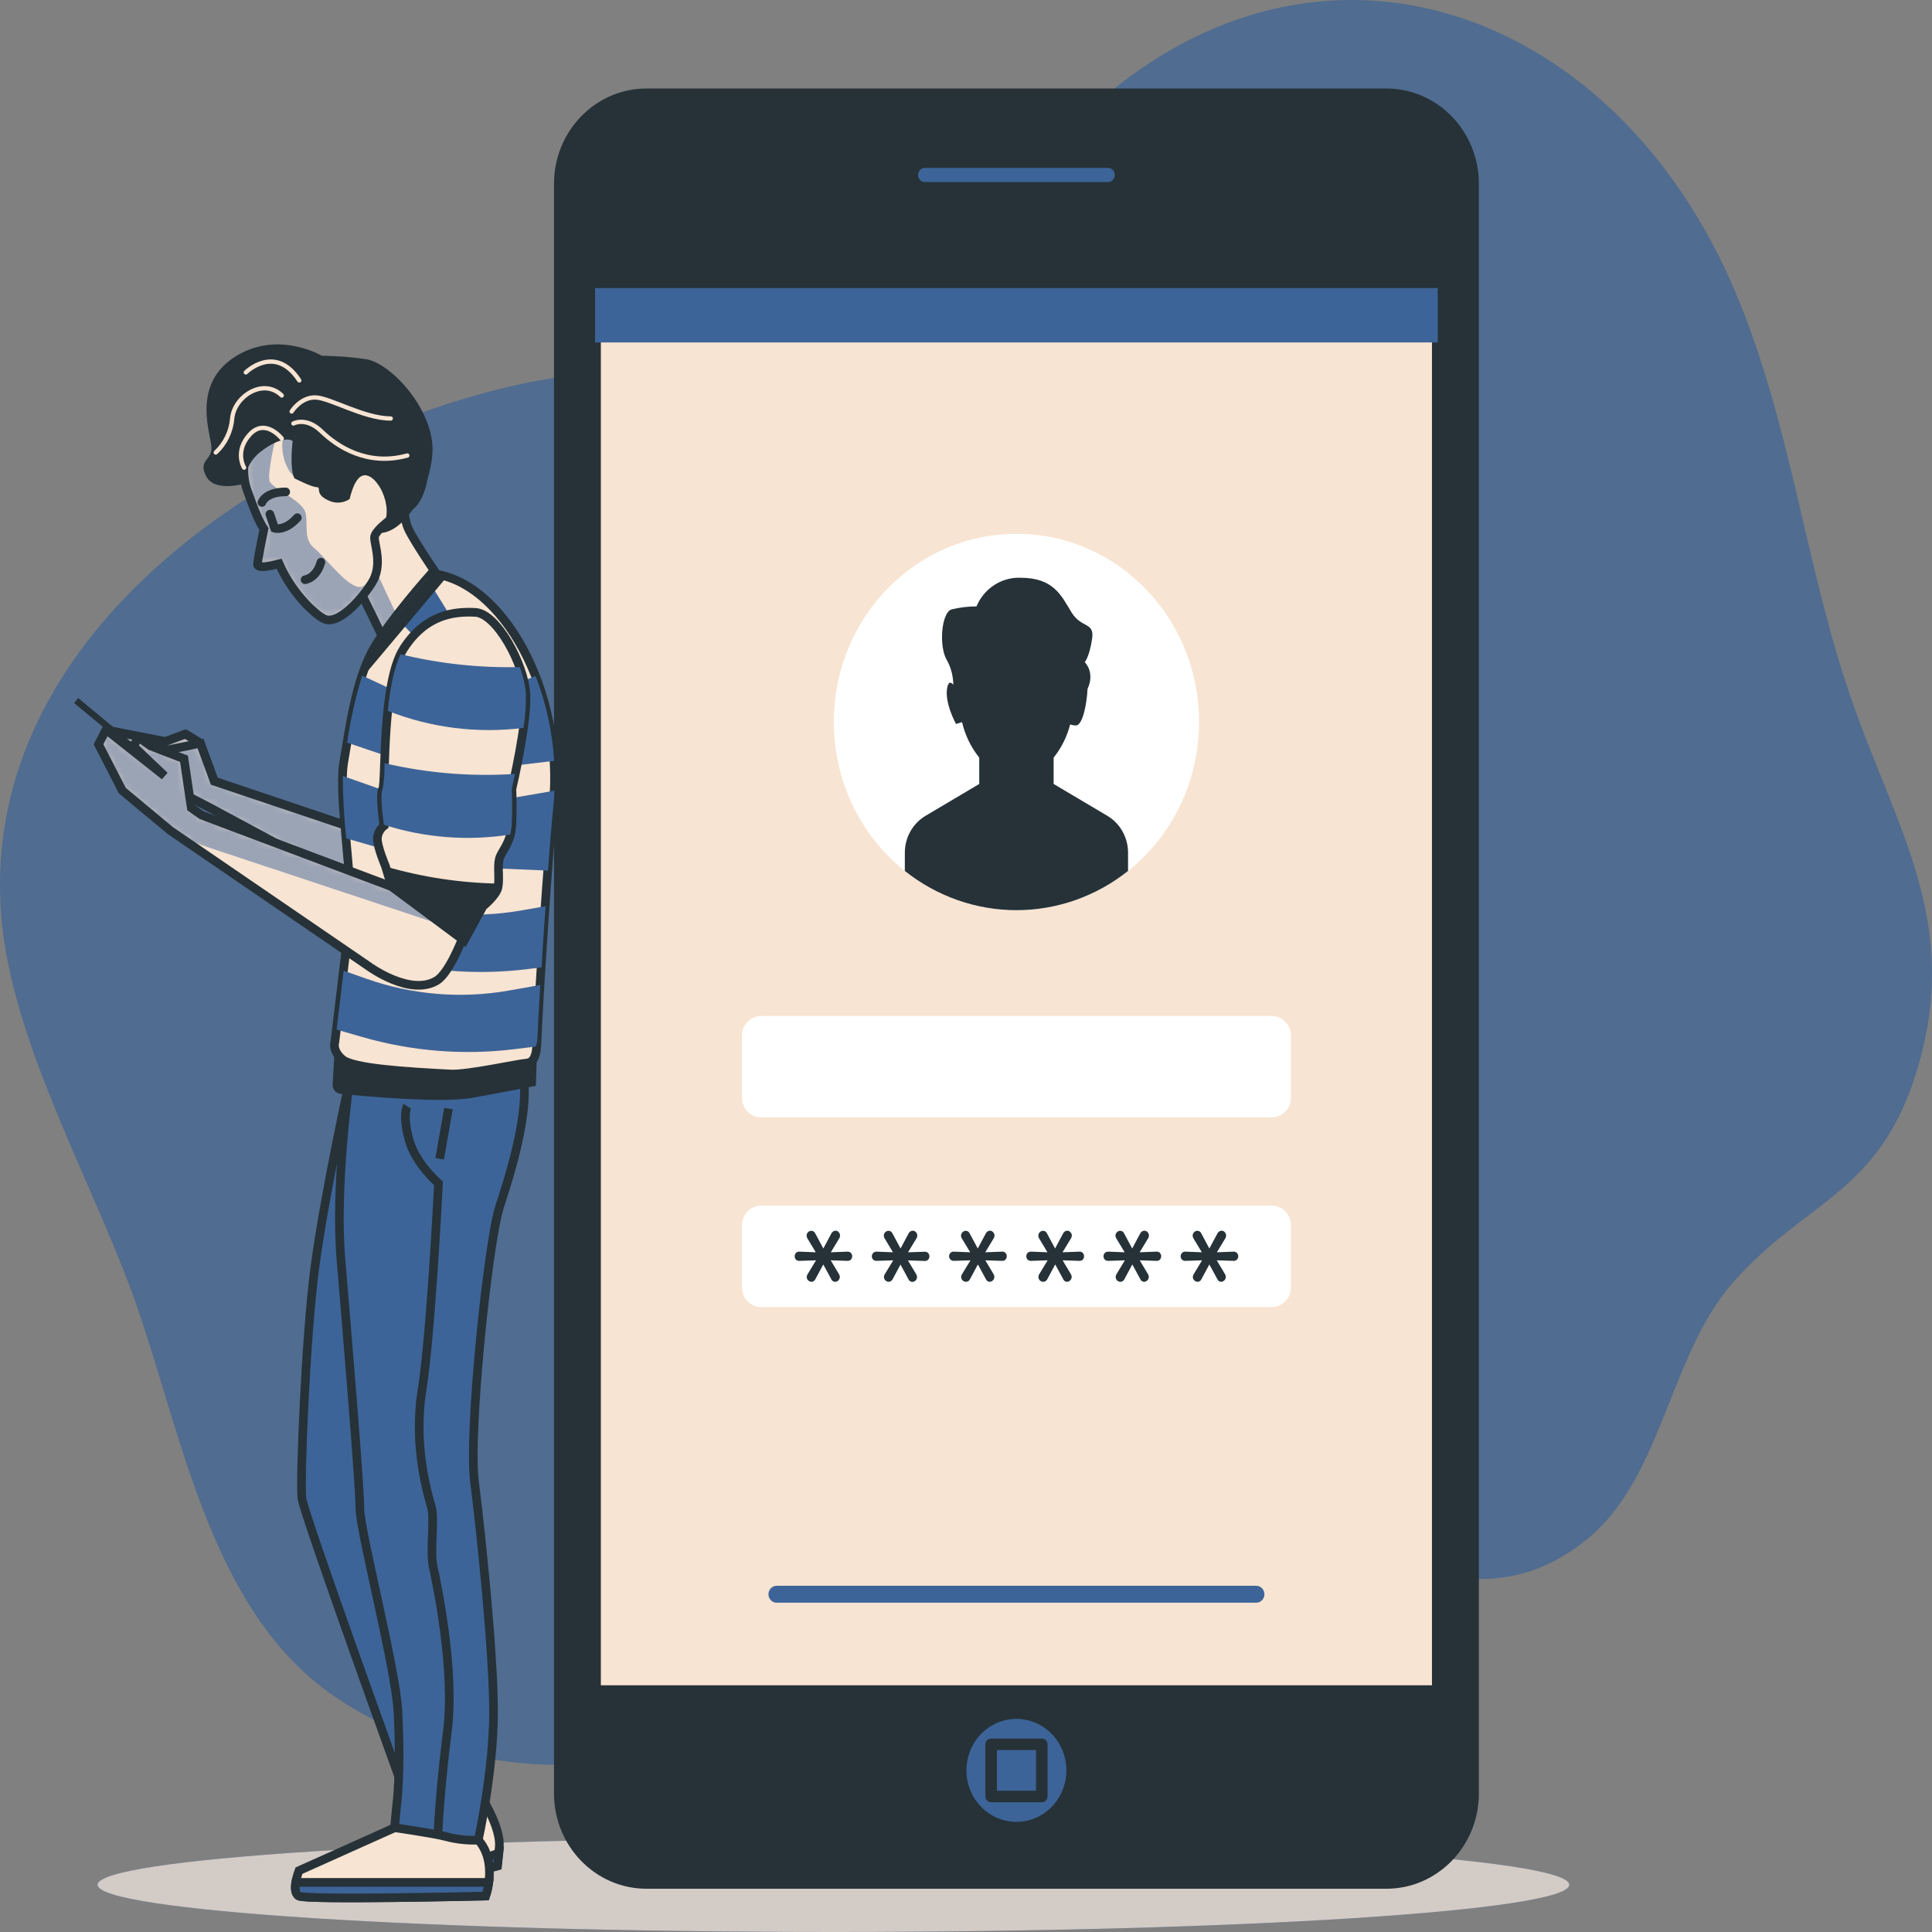 <svg width="224" height="224" viewBox="0 0 224 224" fill="none" xmlns="http://www.w3.org/2000/svg">
<rect x="0" y="0" width="224" height="224" fill="#808080" stroke="none"/>
<path d="M201.118 33.659C187.387 1.396 154.426 -10.752 128.42 10.91C118.265 19.362 111.929 32.812 99.494 38.209C87.826 43.271 73.046 41.781 60.429 44.522C33.562 50.323 -2.611 72.333 0.149 106.246C1.358 121.101 11.082 137.599 15.89 151.499C21.409 167.492 24.72 187.499 39.33 197.059C64.376 213.473 94.587 200.057 117.15 186.822C129.292 179.708 135.976 175.334 149.051 177.774C161.154 180.049 172.054 188.011 183.882 178.565C192.762 171.473 193.496 157.101 200.953 148.661C209.353 139.152 217.869 138.464 222.235 124.172C227.528 106.831 219.729 95.997 214.458 80.505C209.187 65.013 207.587 48.839 201.118 33.659Z" fill="#3D6498" fill-opacity="0.7"/>
<path d="M96.63 224C143.748 224 181.945 221.548 181.945 218.524C181.945 215.499 143.748 213.047 96.63 213.047C49.511 213.047 11.315 215.499 11.315 218.524C11.315 221.548 49.511 224 96.63 224Z" fill="#3D6498"/>
<path opacity="0.8" d="M96.63 224C143.748 224 181.945 221.548 181.945 218.524C181.945 215.499 143.748 213.047 96.63 213.047C49.511 213.047 11.315 215.499 11.315 218.524C11.315 221.548 49.511 224 96.63 224Z" fill="#F8E4D2"/>
<path d="M160.74 10.262H74.956C69.033 10.262 64.232 15.209 64.232 21.312V207.933C64.232 214.036 69.033 218.984 74.956 218.984H160.74C166.663 218.984 171.464 214.036 171.464 207.933V21.312C171.464 15.209 166.663 10.262 160.74 10.262Z" fill="#263238"/>
<path d="M166.695 33.182H68.995V196.064H166.695V33.182Z" fill="#F8E4D2" stroke="#263238" stroke-width="1.337" stroke-miterlimit="10"/>
<path d="M132.822 99.138C141.092 90.615 141.092 76.799 132.822 68.277C124.552 59.755 111.144 59.755 102.873 68.277C94.603 76.799 94.603 90.615 102.873 99.138C111.144 107.659 124.552 107.659 132.822 99.138Z" fill="white"/>
<path d="M145.651 185.821H90.05C89.925 185.822 89.801 185.797 89.686 185.749C89.57 185.7 89.464 185.628 89.376 185.537C89.287 185.446 89.216 185.338 89.168 185.219C89.12 185.1 89.096 184.972 89.096 184.843C89.095 184.714 89.119 184.586 89.167 184.466C89.215 184.346 89.285 184.237 89.374 184.146C89.463 184.054 89.568 183.982 89.684 183.933C89.8 183.884 89.925 183.859 90.05 183.859H145.651C145.776 183.859 145.9 183.885 146.015 183.934C146.131 183.984 146.236 184.056 146.324 184.148C146.412 184.239 146.482 184.348 146.529 184.467C146.577 184.587 146.601 184.714 146.6 184.843C146.6 185.103 146.5 185.352 146.322 185.535C146.144 185.718 145.902 185.821 145.651 185.821Z" fill="#3D6498"/>
<path d="M147.461 117.797H88.235C87.012 117.797 86.022 118.818 86.022 120.077V127.272C86.022 128.531 87.012 129.552 88.235 129.552H147.461C148.683 129.552 149.674 128.531 149.674 127.272V120.077C149.674 118.818 148.683 117.797 147.461 117.797Z" fill="white"/>
<path d="M147.461 139.783H88.235C87.012 139.783 86.022 140.804 86.022 142.064V149.258C86.022 150.518 87.012 151.539 88.235 151.539H147.461C148.683 151.539 149.674 150.518 149.674 149.258V142.064C149.674 140.804 148.683 139.783 147.461 139.783Z" fill="white"/>
<path d="M128.392 94.591L122.161 90.895V87.841C123.063 86.716 123.717 85.402 124.076 83.99C124.291 84.069 124.517 84.109 124.744 84.11C125.517 84.11 126.008 81.641 126.091 79.878C126.99 77.916 125.765 76.767 125.765 76.767C125.765 76.767 126.273 76.244 126.61 74.146C126.946 72.047 125.423 72.923 124.236 71.001C123.05 69.078 122.2 66.985 118.303 66.985C117.23 66.949 116.17 67.246 115.263 67.839C114.355 68.431 113.641 69.291 113.215 70.307C112.245 70.31 111.278 70.427 110.334 70.654C109.141 71.001 108.805 75.022 109.82 76.597C110.275 77.458 110.517 78.421 110.527 79.401C110.256 79.059 109.975 78.968 109.82 79.742C109.484 81.488 110.841 83.933 110.841 83.933L111.542 83.729C111.895 85.237 112.577 86.643 113.535 87.841V90.895L107.304 94.591C106.576 95.024 105.971 95.647 105.551 96.396C105.131 97.146 104.909 97.996 104.908 98.862V100.978C108.614 103.928 113.165 105.528 117.848 105.528C122.531 105.528 127.082 103.928 130.788 100.978V98.862C130.788 97.996 130.567 97.145 130.146 96.395C129.726 95.646 129.121 95.023 128.392 94.591Z" fill="#263238"/>
<path d="M94.085 148.616C93.942 148.613 93.806 148.554 93.704 148.451C93.65 148.401 93.607 148.339 93.577 148.271C93.548 148.202 93.533 148.128 93.533 148.053C93.535 147.95 93.564 147.85 93.616 147.762L94.61 146.125L92.672 146.187C92.599 146.192 92.526 146.181 92.458 146.154C92.389 146.128 92.327 146.087 92.275 146.034C92.185 145.929 92.135 145.795 92.135 145.655C92.135 145.516 92.185 145.381 92.275 145.277C92.326 145.222 92.388 145.179 92.457 145.152C92.525 145.124 92.599 145.113 92.672 145.118L94.582 145.192L93.6 143.56C93.546 143.471 93.517 143.368 93.517 143.264C93.516 143.189 93.531 143.114 93.561 143.046C93.59 142.977 93.634 142.916 93.688 142.866C93.789 142.762 93.926 142.703 94.069 142.701C94.163 142.701 94.255 142.73 94.334 142.782C94.413 142.834 94.476 142.909 94.516 142.997L95.46 144.754L96.392 143.008C96.436 142.915 96.505 142.836 96.589 142.78C96.674 142.724 96.772 142.692 96.872 142.689C96.942 142.69 97.011 142.705 97.075 142.735C97.138 142.764 97.195 142.807 97.242 142.86C97.344 142.968 97.399 143.114 97.397 143.264C97.397 143.362 97.372 143.458 97.325 143.543L96.326 145.192L98.263 145.118C98.337 145.113 98.41 145.124 98.479 145.152C98.548 145.179 98.61 145.222 98.661 145.277C98.755 145.378 98.806 145.513 98.804 145.653C98.804 145.793 98.753 145.929 98.661 146.034C98.609 146.087 98.546 146.128 98.478 146.154C98.409 146.181 98.336 146.192 98.263 146.187L96.315 146.125L97.286 147.745C97.341 147.836 97.37 147.94 97.369 148.047C97.369 148.198 97.311 148.342 97.207 148.449C97.104 148.556 96.964 148.616 96.817 148.616C96.723 148.614 96.63 148.585 96.552 148.53C96.474 148.475 96.412 148.398 96.376 148.308L95.454 146.602L94.538 148.308C94.497 148.398 94.433 148.474 94.354 148.528C94.274 148.582 94.181 148.612 94.085 148.616Z" fill="#263238"/>
<path d="M103.037 148.616C102.894 148.613 102.758 148.554 102.656 148.451C102.602 148.401 102.559 148.339 102.529 148.271C102.5 148.202 102.485 148.128 102.485 148.053C102.487 147.95 102.516 147.85 102.568 147.762L103.562 146.125L101.63 146.187C101.556 146.191 101.482 146.179 101.413 146.152C101.344 146.126 101.281 146.086 101.227 146.034C101.154 145.956 101.105 145.857 101.087 145.75C101.069 145.643 101.082 145.533 101.126 145.434C101.169 145.336 101.241 145.253 101.331 145.196C101.42 145.14 101.525 145.112 101.63 145.118L103.534 145.192L102.552 143.56C102.498 143.471 102.469 143.368 102.469 143.264C102.468 143.189 102.483 143.114 102.513 143.046C102.542 142.977 102.586 142.916 102.64 142.866C102.741 142.762 102.878 142.703 103.021 142.701C103.115 142.701 103.207 142.73 103.286 142.782C103.365 142.834 103.428 142.909 103.468 142.997L104.412 144.754L105.344 143.008C105.388 142.915 105.457 142.836 105.541 142.78C105.626 142.724 105.724 142.692 105.824 142.689C105.894 142.689 105.963 142.704 106.027 142.734C106.091 142.763 106.148 142.806 106.194 142.86C106.245 142.913 106.286 142.976 106.313 143.046C106.341 143.115 106.355 143.189 106.354 143.264C106.352 143.362 106.326 143.458 106.277 143.543L105.278 145.192L107.221 145.129C107.293 145.124 107.366 145.136 107.434 145.163C107.502 145.191 107.563 145.234 107.613 145.289C107.707 145.389 107.758 145.524 107.756 145.664C107.756 145.805 107.705 145.941 107.613 146.045C107.562 146.098 107.5 146.139 107.433 146.165C107.365 146.192 107.293 146.203 107.221 146.198L105.267 146.136L106.238 147.757C106.293 147.847 106.321 147.952 106.321 148.058C106.321 148.209 106.263 148.354 106.159 148.46C106.056 148.567 105.916 148.627 105.769 148.627C105.675 148.626 105.582 148.596 105.504 148.541C105.426 148.487 105.364 148.41 105.328 148.32L104.406 146.614L103.49 148.32C103.448 148.407 103.383 148.48 103.303 148.533C103.224 148.585 103.132 148.613 103.037 148.616Z" fill="#263238"/>
<path d="M111.995 148.616C111.85 148.615 111.711 148.556 111.608 148.451C111.554 148.401 111.511 148.339 111.481 148.271C111.452 148.202 111.437 148.128 111.437 148.053C111.439 147.95 111.468 147.85 111.52 147.762L112.514 146.125L110.582 146.187C110.478 146.191 110.375 146.164 110.286 146.107C110.198 146.051 110.127 145.969 110.084 145.872C110.041 145.774 110.027 145.665 110.044 145.559C110.061 145.454 110.108 145.355 110.179 145.277C110.231 145.222 110.294 145.18 110.364 145.152C110.433 145.125 110.508 145.113 110.582 145.118L112.486 145.192L111.504 143.56C111.45 143.471 111.421 143.368 111.421 143.264C111.423 143.189 111.439 143.116 111.468 143.047C111.497 142.979 111.539 142.917 111.592 142.866C111.695 142.761 111.833 142.701 111.978 142.701C112.071 142.703 112.162 142.731 112.24 142.783C112.318 142.836 112.38 142.91 112.42 142.997L113.364 144.754L114.296 143.008C114.341 142.915 114.409 142.836 114.493 142.78C114.578 142.724 114.676 142.692 114.776 142.689C114.846 142.689 114.915 142.704 114.979 142.734C115.043 142.763 115.1 142.806 115.146 142.86C115.197 142.913 115.238 142.976 115.265 143.046C115.293 143.115 115.307 143.189 115.306 143.264C115.304 143.362 115.278 143.458 115.229 143.543L114.23 145.192L116.173 145.118C116.244 145.111 116.316 145.119 116.384 145.143C116.452 145.167 116.514 145.205 116.567 145.256C116.619 145.306 116.66 145.368 116.687 145.437C116.715 145.505 116.727 145.579 116.725 145.653C116.726 145.793 116.677 145.928 116.587 146.034C116.535 146.087 116.472 146.128 116.404 146.154C116.335 146.181 116.262 146.192 116.189 146.187L114.241 146.125L115.207 147.745C115.261 147.836 115.29 147.94 115.29 148.047C115.288 148.122 115.272 148.195 115.243 148.263C115.213 148.332 115.171 148.393 115.119 148.445C115.071 148.498 115.013 148.541 114.948 148.57C114.883 148.599 114.814 148.615 114.743 148.616C114.649 148.614 114.558 148.584 114.481 148.529C114.403 148.475 114.343 148.398 114.307 148.308L113.38 146.602L112.464 148.308C112.423 148.401 112.356 148.479 112.273 148.533C112.19 148.588 112.093 148.616 111.995 148.616Z" fill="#263238"/>
<path d="M120.947 148.616C120.802 148.615 120.663 148.556 120.56 148.451C120.456 148.346 120.397 148.203 120.395 148.053C120.393 147.95 120.42 147.85 120.472 147.762L121.466 146.125L119.534 146.187C119.46 146.191 119.386 146.179 119.317 146.152C119.248 146.126 119.185 146.086 119.131 146.034C119.041 145.929 118.991 145.795 118.991 145.655C118.991 145.516 119.041 145.381 119.131 145.277C119.184 145.224 119.247 145.183 119.317 145.155C119.386 145.128 119.46 145.115 119.534 145.118L121.443 145.192L120.467 143.56C120.413 143.471 120.384 143.368 120.384 143.264C120.386 143.189 120.402 143.116 120.431 143.047C120.46 142.979 120.502 142.917 120.555 142.866C120.658 142.761 120.796 142.701 120.941 142.701C121.035 142.701 121.127 142.73 121.206 142.782C121.285 142.834 121.349 142.909 121.388 142.997L122.327 144.754L123.259 143.008C123.304 142.915 123.372 142.836 123.456 142.78C123.541 142.724 123.639 142.692 123.739 142.689C123.809 142.689 123.878 142.704 123.942 142.734C124.006 142.763 124.063 142.806 124.109 142.86C124.16 142.913 124.201 142.976 124.228 143.046C124.256 143.115 124.27 143.189 124.269 143.264C124.267 143.362 124.241 143.458 124.192 143.543L123.193 145.192L125.136 145.118C125.207 145.111 125.279 145.119 125.347 145.143C125.415 145.167 125.478 145.205 125.53 145.256C125.582 145.306 125.623 145.368 125.651 145.437C125.678 145.505 125.69 145.579 125.688 145.653C125.689 145.793 125.64 145.928 125.55 146.034C125.498 146.087 125.435 146.128 125.367 146.154C125.298 146.181 125.225 146.192 125.152 146.187L123.204 146.125L124.17 147.745C124.224 147.836 124.253 147.94 124.253 148.047C124.253 148.122 124.238 148.196 124.209 148.265C124.179 148.334 124.136 148.395 124.082 148.445C124.034 148.498 123.976 148.541 123.911 148.57C123.847 148.599 123.777 148.615 123.706 148.616C123.612 148.614 123.521 148.584 123.444 148.529C123.366 148.475 123.306 148.398 123.27 148.308L122.343 146.602L121.427 148.308C121.385 148.402 121.317 148.482 121.232 148.536C121.146 148.591 121.047 148.618 120.947 148.616Z" fill="#263238"/>
<path d="M129.899 148.616C129.754 148.615 129.615 148.556 129.513 148.451C129.427 148.361 129.373 148.246 129.358 148.121C129.343 147.997 129.368 147.871 129.43 147.762L130.418 146.125L128.486 146.187C128.412 146.191 128.339 146.179 128.269 146.152C128.2 146.126 128.137 146.086 128.083 146.034C127.993 145.929 127.943 145.795 127.943 145.655C127.943 145.516 127.993 145.381 128.083 145.277C128.136 145.224 128.2 145.183 128.269 145.155C128.338 145.128 128.412 145.115 128.486 145.118L130.396 145.192L129.413 143.56C129.36 143.471 129.331 143.368 129.33 143.264C129.332 143.114 129.392 142.971 129.496 142.866C129.599 142.761 129.738 142.701 129.882 142.701C129.976 142.701 130.068 142.73 130.147 142.782C130.227 142.834 130.29 142.909 130.329 142.997L131.268 144.754L132.2 143.008C132.245 142.915 132.313 142.836 132.397 142.78C132.482 142.724 132.58 142.692 132.681 142.689C132.751 142.689 132.821 142.704 132.886 142.733C132.951 142.763 133.008 142.806 133.056 142.86C133.157 142.968 133.213 143.114 133.21 143.264C133.208 143.362 133.182 143.458 133.133 143.543L132.134 145.192L134.077 145.118C134.148 145.111 134.22 145.119 134.288 145.143C134.356 145.167 134.419 145.205 134.471 145.256C134.523 145.306 134.564 145.368 134.592 145.437C134.619 145.505 134.632 145.579 134.629 145.653C134.63 145.793 134.581 145.928 134.491 146.034C134.439 146.087 134.377 146.128 134.308 146.154C134.24 146.181 134.166 146.192 134.093 146.187L132.145 146.125L133.111 147.745C133.165 147.836 133.194 147.94 133.194 148.047C133.194 148.122 133.179 148.196 133.15 148.265C133.12 148.334 133.077 148.395 133.023 148.445C132.975 148.498 132.917 148.541 132.852 148.57C132.788 148.599 132.718 148.615 132.647 148.616C132.554 148.614 132.462 148.584 132.385 148.529C132.307 148.475 132.247 148.398 132.211 148.308L131.284 146.602L130.368 148.308C130.327 148.401 130.26 148.479 130.177 148.533C130.094 148.588 129.997 148.616 129.899 148.616Z" fill="#263238"/>
<path d="M138.851 148.616C138.708 148.613 138.572 148.554 138.47 148.451C138.416 148.401 138.373 148.339 138.343 148.271C138.314 148.202 138.299 148.128 138.299 148.053C138.301 147.95 138.329 147.85 138.382 147.762L139.37 146.125L137.438 146.187C137.367 146.193 137.296 146.183 137.229 146.158C137.161 146.134 137.1 146.095 137.048 146.045C136.996 145.995 136.955 145.934 136.927 145.866C136.899 145.799 136.885 145.726 136.886 145.653C136.886 145.583 136.899 145.514 136.924 145.45C136.95 145.385 136.988 145.327 137.035 145.277C137.086 145.222 137.148 145.179 137.217 145.152C137.285 145.124 137.359 145.113 137.433 145.118L139.342 145.192L138.36 143.56C138.306 143.471 138.278 143.368 138.277 143.264C138.279 143.114 138.339 142.971 138.443 142.866C138.545 142.761 138.684 142.701 138.829 142.701C138.923 142.701 139.015 142.73 139.094 142.782C139.173 142.834 139.236 142.909 139.276 142.997L140.214 144.754L141.153 143.008C141.196 142.916 141.264 142.837 141.347 142.781C141.431 142.725 141.528 142.693 141.627 142.689C141.698 142.689 141.768 142.704 141.833 142.733C141.897 142.763 141.955 142.806 142.003 142.86C142.104 142.968 142.159 143.114 142.157 143.264C142.157 143.362 142.132 143.458 142.085 143.543L141.086 145.192L143.024 145.118C143.097 145.113 143.171 145.124 143.24 145.152C143.308 145.179 143.37 145.222 143.421 145.277C143.515 145.378 143.567 145.513 143.564 145.653C143.564 145.793 143.513 145.929 143.421 146.034C143.369 146.087 143.307 146.128 143.238 146.154C143.17 146.181 143.097 146.192 143.024 146.187L141.075 146.125L142.041 147.745C142.096 147.836 142.124 147.94 142.124 148.047C142.122 148.197 142.062 148.34 141.958 148.445C141.858 148.551 141.721 148.612 141.578 148.616C141.484 148.614 141.392 148.584 141.315 148.529C141.237 148.475 141.177 148.398 141.142 148.308L140.214 146.602L139.298 148.308C139.258 148.397 139.196 148.473 139.117 148.527C139.038 148.581 138.946 148.612 138.851 148.616Z" fill="#263238"/>
<g style="mix-blend-mode:multiply">
<path d="M166.695 33.397H68.995V39.704H166.695V33.397Z" fill="#3D6498"/>
</g>
<path d="M128.469 21.779H107.22C106.837 21.779 106.469 21.622 106.198 21.343C105.927 21.063 105.774 20.684 105.774 20.289C105.774 19.894 105.927 19.515 106.198 19.235C106.469 18.956 106.837 18.799 107.22 18.799H128.469C128.853 18.799 129.221 18.956 129.492 19.235C129.763 19.515 129.915 19.894 129.915 20.289C129.915 20.684 129.763 21.063 129.492 21.343C129.221 21.622 128.853 21.779 128.469 21.779Z" fill="#3D6498" stroke="#263238" stroke-width="1.337" stroke-linecap="round" stroke-linejoin="round"/>
<path d="M123.64 205.266C123.641 204.085 123.302 202.929 122.666 201.947C122.029 200.964 121.124 200.197 120.065 199.745C119.006 199.292 117.84 199.173 116.716 199.404C115.591 199.634 114.558 200.203 113.747 201.038C112.936 201.874 112.384 202.938 112.161 204.097C111.937 205.256 112.053 206.457 112.492 207.549C112.931 208.64 113.675 209.573 114.629 210.228C115.583 210.884 116.704 211.233 117.85 211.232C119.386 211.231 120.857 210.602 121.943 209.483C123.028 208.365 123.639 206.848 123.64 205.266Z" fill="#3D6498"/>
<path d="M120.787 202.24H114.915V208.291H120.787V202.24Z" fill="#3D6498" stroke="#263238" stroke-width="1.337" stroke-linecap="round" stroke-linejoin="round"/>
<path d="M43.022 96.691L24.847 90.578L23.23 86.175L19.538 86.056L12.837 84.748L13.643 86.175L22.076 92.483L24.157 93.552L43.165 103.783L43.022 96.691Z" fill="#F8E4D2" stroke="#263238" stroke-width="1.004" stroke-miterlimit="10"/>
<path d="M23.23 86.175L21.497 85.106L18.037 86.413L18.611 87.124L23.23 86.175Z" fill="#F8E4D2" stroke="#263238" stroke-width="1.004" stroke-linejoin="round"/>
<path d="M43.022 96.691L24.847 90.578L23.23 86.175L19.538 86.056L12.837 84.748L13.643 86.175L22.076 92.483L24.157 93.552L43.165 103.783L43.022 96.691Z" fill="#F8E4D2"/>
<mask id="mask0_682_1000" style="mask-type:luminance" maskUnits="userSpaceOnUse" x="12" y="84" width="32" height="20">
<path d="M43.022 96.691L24.847 90.578L23.23 86.175L19.538 86.056L12.837 84.748L13.643 86.175L22.076 92.483L24.157 93.552L43.165 103.783L43.022 96.691Z" fill="white"/>
</mask>
<g mask="url(#mask0_682_1000)">
<path opacity="0.5" d="M43.022 96.691L24.847 90.578L23.23 86.175L19.538 86.056L12.837 84.748L13.643 86.175L22.076 92.483L24.157 93.552L43.165 103.783L43.022 96.691Z" fill="#3D6498" stroke="#263238" stroke-width="1.004" stroke-miterlimit="10"/>
</g>
<path d="M43.022 96.691L24.847 90.578L23.23 86.175L19.538 86.056L12.837 84.748L13.643 86.175L22.076 92.483L24.157 93.552L43.165 103.783L43.022 96.691Z" stroke="#263238" stroke-width="1.004" stroke-miterlimit="10"/>
<path d="M23.23 86.175L21.497 85.106L18.037 86.413L18.611 87.124L23.23 86.175Z" fill="#F8E4D2"/>
<mask id="mask1_682_1000" style="mask-type:luminance" maskUnits="userSpaceOnUse" x="18" y="85" width="6" height="3">
<path d="M23.23 86.175L21.497 85.106L18.037 86.413L18.611 87.124L23.23 86.175Z" fill="white"/>
</mask>
<g mask="url(#mask1_682_1000)">
<path opacity="0.5" d="M23.23 86.175L21.497 85.106L18.037 86.413L18.611 87.124L23.23 86.175Z" fill="#3D6498" stroke="#263238" stroke-width="1.004" stroke-linejoin="round"/>
</g>
<path d="M23.23 86.175L21.497 85.106L18.037 86.413L18.611 87.124L23.23 86.175Z" stroke="#263238" stroke-width="1.004" stroke-linejoin="round"/>
<path d="M46.88 57.011C46.88 57.011 46.599 59.57 47.3 61.214C48.001 62.857 51.892 68.425 51.892 68.425L44.628 74.425C44.628 74.425 41.615 68.169 41.041 67.157C40.467 66.145 39.777 61.788 41.648 58.666C43.519 55.544 46.212 54.702 46.88 57.011Z" fill="#F8E4D2"/>
<mask id="mask2_682_1000" style="mask-type:luminance" maskUnits="userSpaceOnUse" x="40" y="55" width="12" height="20">
<path d="M46.88 57.011C46.88 57.011 46.599 59.57 47.3 61.214C48.001 62.857 51.892 68.425 51.892 68.425L44.628 74.425C44.628 74.425 41.615 68.169 41.041 67.157C40.467 66.145 39.777 61.788 41.648 58.666C43.519 55.544 46.212 54.702 46.88 57.011Z" fill="white"/>
</mask>
<g mask="url(#mask2_682_1000)">
<g style="mix-blend-mode:multiply" opacity="0.5">
<path d="M43.149 65.234L46.3 71.968L44.623 74.431L41.455 68.601L43.149 65.234Z" fill="#3D6498"/>
</g>
</g>
<path d="M46.88 57.011C46.88 57.011 46.599 59.57 47.3 61.214C48.001 62.857 51.892 68.425 51.892 68.425L44.628 74.425C44.628 74.425 41.615 68.169 41.041 67.157C40.467 66.145 39.777 61.788 41.648 58.666C43.519 55.544 46.212 54.702 46.88 57.011Z" stroke="#263238" stroke-width="1.004" stroke-miterlimit="10"/>
<path d="M49.132 52.324C48.684 49.48 45.522 43.697 40.505 43.918C37.249 44.066 35.725 44.743 34.312 45.568C33.161 46.267 32.087 47.095 31.111 48.036C28.661 51.067 27.8 51.898 28.274 54.218C28.236 55.143 28.376 56.068 28.689 56.936C29.439 59.001 29.952 60.349 30.604 61.333C30.405 62.294 29.886 64.83 29.858 65.41C29.831 65.99 31.514 65.587 32.364 65.365C33.943 69.005 36.835 71.53 37.734 71.82C39.302 72.326 41.78 69.67 43.093 67.611C44.407 65.553 43.414 63.238 43.419 62.316C43.425 61.395 46.372 59.371 47.465 58.728C48.557 58.085 49.573 55.162 49.132 52.324Z" fill="#F8E4D2"/>
<mask id="mask3_682_1000" style="mask-type:luminance" maskUnits="userSpaceOnUse" x="28" y="43" width="22" height="29">
<path d="M49.132 52.324C48.684 49.48 45.522 43.697 40.505 43.918C37.249 44.066 35.725 44.743 34.312 45.568C33.161 46.267 32.087 47.095 31.111 48.036C28.661 51.067 27.8 51.898 28.274 54.218C28.236 55.143 28.376 56.068 28.689 56.936C29.439 59.001 29.952 60.349 30.604 61.333C30.405 62.294 29.886 64.83 29.858 65.41C29.831 65.99 31.514 65.587 32.364 65.365C33.943 69.005 36.835 71.53 37.734 71.82C39.302 72.326 41.78 69.67 43.093 67.611C44.407 65.553 43.414 63.238 43.419 62.316C43.425 61.395 46.372 59.371 47.465 58.728C48.557 58.085 49.573 55.162 49.132 52.324Z" fill="white"/>
</mask>
<g mask="url(#mask3_682_1000)">
<g style="mix-blend-mode:multiply" opacity="0.5">
<path d="M28.297 54.218C28.258 55.144 28.399 56.068 28.711 56.937C29.461 59.001 29.975 60.349 30.626 61.333C30.427 62.294 29.908 64.831 29.881 65.411C29.853 65.991 31.537 65.587 32.386 65.365C33.965 69.005 36.857 71.53 37.757 71.82C39.324 72.327 41.802 69.671 43.116 67.612C43.444 67.098 43.657 66.515 43.739 65.906C43.668 65.638 43.618 65.473 43.618 65.473C43.618 65.473 42.878 68.402 41.41 68.021C39.942 67.64 37.696 64.609 36.443 63.562C35.19 62.516 35.703 61.14 35.455 59.581C35.207 58.023 31.498 56.653 31.25 55.76C31.001 54.867 31.868 51.17 31.868 51.17C31.868 51.17 33.275 49.236 32.971 50.033C32.757 50.723 32.679 51.451 32.743 52.173C32.806 52.895 33.01 53.596 33.341 54.235C33.574 54.74 33.943 55.164 34.404 55.458C34.865 55.752 35.399 55.902 35.941 55.89L37.288 49.015L34.445 46.592L31.134 48.014C28.661 51.068 27.817 51.898 28.297 54.218Z" fill="#3D6498"/>
</g>
</g>
<path d="M49.132 52.324C48.684 49.48 45.522 43.697 40.505 43.918C37.249 44.066 35.725 44.743 34.312 45.568C33.161 46.267 32.087 47.095 31.111 48.036C28.661 51.067 27.8 51.898 28.274 54.218C28.236 55.143 28.376 56.068 28.689 56.936C29.439 59.001 29.952 60.349 30.604 61.333C30.405 62.294 29.886 64.83 29.858 65.41C29.831 65.99 31.514 65.587 32.364 65.365C33.943 69.005 36.835 71.53 37.734 71.82C39.302 72.326 41.78 69.67 43.093 67.611C44.407 65.553 43.414 63.238 43.419 62.316C43.425 61.395 46.372 59.37 47.465 58.728C48.557 58.085 49.573 55.162 49.132 52.324Z" stroke="#263238" stroke-miterlimit="10"/>
<path d="M31.288 59.615L31.84 61.242C31.84 61.242 33.027 61.646 34.473 60.019" stroke="#263238" stroke-miterlimit="10" stroke-linecap="round"/>
<path d="M35.367 67.214C35.367 67.214 36.68 67.077 37.21 65.178" stroke="#263238" stroke-miterlimit="10" stroke-linecap="round"/>
<path d="M30.367 58.256C30.367 58.256 30.759 57.033 33.126 57.033" stroke="#263238" stroke-miterlimit="10" stroke-linecap="round"/>
<path d="M42.503 41.655C40.782 41.4 39.047 41.263 37.309 41.245C37.309 41.245 32.11 38.157 27.116 41.45C22.121 44.743 24.521 50.51 24.521 51.949C24.521 53.388 22.921 53.393 23.92 55.247C24.919 57.102 28.297 56.078 28.297 56.078C28.332 55.379 28.512 54.695 28.823 54.072C29.134 53.45 29.57 52.903 30.101 52.466C31.901 51.028 33.336 50.715 33.932 51.13C33.932 51.13 33.534 54.218 34.13 55.452C34.13 55.452 36.128 56.482 36.73 56.482C37.331 56.482 36.338 57.352 38.331 58.125C38.694 58.26 39.082 58.305 39.465 58.259C39.848 58.212 40.215 58.075 40.538 57.858C40.831 56.607 41.471 54.724 42.663 55.162C44.413 55.805 46.008 60.241 43.64 61.754C46.488 62.288 49.937 57.096 50.142 52.364C50.346 47.632 45.461 42.19 42.503 41.655Z" fill="#263238"/>
<path d="M34.02 49.1C34.02 49.1 35.488 48.287 37.287 50.027C39.087 51.767 42.586 54.093 47.222 52.814" stroke="#F8E4D2" stroke-width="0.5" stroke-linecap="round" stroke-linejoin="round"/>
<path d="M33.816 47.707C33.816 47.707 34.826 46.08 36.515 46.08C38.204 46.08 42.15 48.52 45.301 48.52" stroke="#F8E4D2" stroke-width="0.5" stroke-linecap="round" stroke-linejoin="round"/>
<path d="M32.668 50.84C32.668 50.84 30.753 48.406 28.954 50.379C27.155 52.353 28.297 54.218 28.297 54.218" stroke="#F8E4D2" stroke-width="0.5" stroke-linecap="round" stroke-linejoin="round"/>
<path d="M25.013 52.465C26.11 51.446 26.792 50.035 26.922 48.519C27.149 45.965 30.532 43.758 32.668 45.851" stroke="#F8E4D2" stroke-width="0.5" stroke-linecap="round" stroke-linejoin="round"/>
<path d="M28.501 43.179C28.501 43.179 31.884 39.812 34.699 44.106" stroke="#F8E4D2" stroke-width="0.5" stroke-linecap="round" stroke-linejoin="round"/>
<path d="M56.036 208.717C56.036 208.717 58.117 212.05 57.885 214.194L57.659 216.338C57.659 216.338 50.026 218.493 48.409 218.493C46.791 218.493 38.231 217.657 38.231 217.657L37.861 216.144C37.836 216.033 37.848 215.915 37.896 215.812C37.944 215.708 38.026 215.625 38.126 215.576L45.759 211.907L48.166 209.195L56.036 208.717Z" fill="#F8E4D2" stroke="#263238" stroke-width="1.004" stroke-miterlimit="10"/>
<path d="M49.568 216.815C51.637 216.98 55.567 215.678 57.846 214.848L57.686 216.338C57.686 216.338 50.026 218.493 48.409 218.493C46.791 218.493 38.231 217.657 38.231 217.657L37.966 216.577C39.335 216.582 46.83 216.599 49.568 216.815Z" fill="#3D6498" stroke="#263238" stroke-width="1.004" stroke-miterlimit="10"/>
<path d="M45.77 211.907L34.66 216.889C34.66 216.889 33.711 219.34 34.66 219.83C35.609 220.319 56.306 219.83 56.306 219.83C56.306 219.83 57.736 215.957 55.478 213.357C53.221 210.758 45.77 211.907 45.77 211.907Z" fill="#F8E4D2" stroke="#263238" stroke-width="1.004" stroke-miterlimit="10"/>
<path d="M56.307 219.831C56.307 219.831 35.61 220.32 34.661 219.831C34.203 219.592 34.186 218.904 34.291 218.25H56.671C56.598 218.788 56.476 219.317 56.307 219.831Z" fill="#3D6498" stroke="#263238" stroke-width="1.004" stroke-miterlimit="10"/>
<path d="M40.516 125.342C40.516 125.342 37.613 138.599 36.515 146.891C35.416 155.183 34.771 171.796 35.002 173.701C35.234 175.606 46.791 207.528 46.791 207.528L47.945 210.372L56.036 208.706C56.036 208.706 52.338 196.558 50.953 189.887C49.568 183.216 46.538 172.256 46.538 170.351C46.538 168.446 53.712 132.059 54.226 129.67C54.739 127.282 57.068 123.613 57.068 123.613L41.576 123.289L40.516 125.342Z" fill="#3D6498" stroke="#263238" stroke-width="1.004" stroke-miterlimit="10"/>
<path d="M40.516 125.342C40.516 125.342 38.816 137.45 39.517 145.867C40.218 154.284 41.725 172.205 41.725 174.872C41.725 177.539 45.903 193.469 46.14 198.474C46.51 205.702 45.991 209.28 45.991 209.28L45.743 211.902C45.743 211.902 50.616 212.618 51.681 212.931C52.912 213.258 54.181 213.399 55.451 213.352C55.451 213.352 57.223 205.316 57.223 198.468C57.223 191.621 55.749 177.528 55.015 171.818C54.281 166.108 56.593 144.081 57.907 139.969C59.221 135.857 62.09 127.15 60.159 122.703C58.227 118.255 40.516 125.342 40.516 125.342Z" fill="#3D6498" stroke="#263238" stroke-width="1.004" stroke-miterlimit="10"/>
<path d="M62.306 120.475L62.13 125.889C62.13 125.889 58.984 126.532 54.745 127.288C51.246 127.914 42.459 127.123 39.501 126.827C39.231 126.803 38.982 126.669 38.807 126.456C38.633 126.243 38.547 125.968 38.568 125.69L38.855 120.799L62.306 120.475Z" fill="#263238"/>
<path d="M50.009 66.502C50.009 66.502 45.042 72.036 43.171 75.476C41.3 78.917 40.56 84.189 39.859 88.341C39.158 92.493 41.057 102.241 40.522 106.716L38.827 120.815C38.827 120.815 38.463 121.771 39.683 122.817C40.903 123.863 46.858 124.245 52.239 124.523C54.204 124.626 60.071 123.323 61.031 123.261C62.19 123.187 62.229 121.668 62.278 120.474C62.51 114.861 63.492 99.897 64.138 93.38C65.468 80.089 58.188 67.258 50.009 66.502Z" fill="#F8E4D2" stroke="#263238" stroke-width="1.004" stroke-miterlimit="10"/>
<g style="mix-blend-mode:multiply">
<path d="M63.531 100.939C63.752 97.988 63.973 95.309 64.166 93.381C64.221 92.812 64.254 92.244 64.282 91.675L51.085 93.95L39.749 89.969C39.75 92.386 39.883 94.801 40.146 97.203L51.267 100.411L63.531 100.939Z" fill="#3D6498"/>
</g>
<g style="mix-blend-mode:multiply">
<path d="M49.518 67.061C48.767 67.919 47.277 69.665 45.859 71.519L54.237 80.295L56.997 79.157L49.518 67.061Z" fill="#3D6498"/>
</g>
<path d="M50.009 66.502C50.009 66.502 45.042 72.036 43.171 75.476C42.616 76.522 42.167 77.624 41.83 78.764L51.819 66.872C51.229 66.687 50.623 66.564 50.009 66.502Z" fill="#263238"/>
<g style="mix-blend-mode:multiply">
<path d="M40.246 86.101L51.086 89.775L64.249 88.216C64.043 84.837 63.314 81.514 62.091 78.372L51.478 82.757L41.99 78.326C41.214 80.867 40.631 83.466 40.246 86.101Z" fill="#3D6498"/>
</g>
<g style="mix-blend-mode:multiply">
<path d="M58.906 114.862C53.408 115.813 47.767 115.338 42.492 113.48L39.848 112.547L39.026 119.372L42.039 120.242C47.768 121.892 53.756 122.368 59.662 121.641L62.096 121.339C62.223 121.063 62.294 120.763 62.306 120.458C62.372 118.939 62.488 116.733 62.637 114.202L58.906 114.862Z" fill="#3D6498"/>
</g>
<g style="mix-blend-mode:multiply">
<path d="M60.38 105.569C54.882 106.523 49.239 106.046 43.966 104.181L40.599 102.992C40.683 104.231 40.666 105.475 40.55 106.712L40.158 109.993L43.513 110.96C49.24 112.612 55.225 113.09 61.131 112.365L62.786 112.16C62.924 109.885 63.084 107.462 63.255 105.068L60.38 105.569Z" fill="#3D6498"/>
</g>
<path d="M8.599 81.518L19.271 90.359L19.731 89.77L9.059 80.928L8.599 81.518Z" fill="#263238"/>
<path d="M55.148 72.639C55.148 72.639 59.061 75.386 59.149 81.875C59.188 84.718 58.901 87.374 58.266 92.032C57.631 96.69 53.691 111.858 50.622 113.701C47.553 115.543 42.79 112.063 42.79 112.063L19.753 96.303L14.184 91.668L11.425 86.299L12.291 84.593L19.085 89.962L15.426 86.476L16.144 85.537L17.468 86.487L21.332 87.977L22.176 93.664L23.368 94.506L45.406 102.804C45.406 102.804 45.13 90.582 45.335 88.245C45.539 85.907 45.82 80.032 48.249 75.772" fill="#F8E4D2"/>
<mask id="mask4_682_1000" style="mask-type:luminance" maskUnits="userSpaceOnUse" x="11" y="72" width="49" height="43">
<path d="M55.148 72.639C55.148 72.639 59.061 75.386 59.149 81.875C59.188 84.718 58.901 87.374 58.266 92.032C57.631 96.69 53.691 111.858 50.622 113.701C47.553 115.543 42.79 112.063 42.79 112.063L19.753 96.303L14.184 91.668L11.425 86.299L12.291 84.593L19.085 89.962L15.426 86.476L16.144 85.537L17.468 86.487L21.332 87.977L22.176 93.664L23.368 94.506L45.406 102.804C45.406 102.804 45.13 90.582 45.335 88.245C45.539 85.907 45.82 80.032 48.249 75.772" fill="white"/>
</mask>
<g mask="url(#mask4_682_1000)">
<g style="mix-blend-mode:multiply" opacity="0.5">
<path d="M45.252 93.568C45.252 97.788 45.39 102.804 45.39 102.804L23.374 94.541L22.181 93.699L21.337 88.012L17.474 86.522L16.154 85.555L15.437 86.493L19.085 89.963L12.291 84.594L11.469 86.272L14.228 91.64L19.797 96.304L21.199 97.265L51.637 107.371L45.252 93.568Z" fill="#3D6498"/>
</g>
</g>
<path d="M55.148 72.639C55.148 72.639 59.061 75.386 59.149 81.875C59.188 84.718 58.901 87.374 58.266 92.032C57.631 96.69 53.691 111.858 50.622 113.701C47.553 115.543 42.79 112.063 42.79 112.063L19.753 96.303L14.184 91.668L11.425 86.299L12.291 84.593L19.085 89.962L15.426 86.476L16.144 85.537L17.468 86.487L21.332 87.977L22.176 93.664L23.368 94.506L45.406 102.804C45.406 102.804 45.13 90.582 45.335 88.245C45.539 85.907 45.82 80.032 48.249 75.772" stroke="#263238" stroke-width="1.004" stroke-miterlimit="10"/>
<path d="M45.406 102.804L53.818 109.06L55.998 105.079C55.998 105.079 57.504 103.856 57.725 102.935C57.946 102.014 57.664 100.518 57.891 99.596C58.117 98.675 59.243 97.811 59.348 95.581C59.453 93.352 59.348 91.492 59.348 91.492C59.348 91.492 61.169 83.775 60.97 80.419C60.772 77.064 57.631 71.132 55.114 71.001C52.598 70.87 49.325 71.263 46.786 75.221C44.247 79.179 44.766 90.736 44.369 91.458C43.971 92.18 44.523 95.746 44.523 95.746C44.303 95.916 44.12 96.132 43.986 96.38C43.853 96.628 43.773 96.902 43.751 97.185C43.706 98.112 44.678 100.393 44.678 100.393L45.406 102.804Z" fill="#F8E4D2" stroke="#263238" stroke-width="1.004" stroke-miterlimit="10"/>
<g style="mix-blend-mode:multiply">
<path d="M44.589 88.49C44.607 89.483 44.535 90.475 44.374 91.453C44.021 92.102 44.424 95.031 44.512 95.628C49.243 97.142 54.246 97.531 59.143 96.765C59.249 96.37 59.312 95.963 59.331 95.554C59.441 93.33 59.331 91.465 59.331 91.465C59.331 91.465 59.491 90.776 59.712 89.73C54.639 90.062 49.547 89.645 44.589 88.49Z" fill="#3D6498"/>
</g>
<g style="mix-blend-mode:multiply">
<path d="M46.444 75.852C45.655 77.484 45.213 79.935 44.959 82.42C49.97 84.391 55.372 85.068 60.695 84.394C60.907 83.079 61.001 81.746 60.976 80.413C60.88 79.359 60.639 78.325 60.259 77.342C55.611 77.453 50.968 76.953 46.444 75.852Z" fill="#3D6498"/>
</g>
<path d="M44.678 100.455L45.39 102.804L53.801 109.06L55.981 105.079C55.981 105.079 57.488 103.856 57.709 102.935C57.748 102.774 57.772 102.611 57.78 102.446C53.348 102.367 48.944 101.698 44.678 100.455Z" fill="#263238"/>
<path d="M50.765 212.858C50.765 212.858 50.953 207.933 51.869 200.732C52.785 193.532 50.583 183.307 50.214 181.601C49.844 179.894 50.401 176.107 50.031 174.776C49.662 173.445 47.873 167.769 48.928 161.183C49.982 154.598 50.837 137.189 50.837 137.189C50.837 137.189 48.182 134.965 47.404 132.07C46.626 129.176 47.222 128.266 47.222 128.266" stroke="#263238" stroke-width="1.004" stroke-miterlimit="10"/>
<path d="M51.996 128.533L50.975 134.357" stroke="#263238" stroke-width="1.004" stroke-miterlimit="10"/>
</svg>
